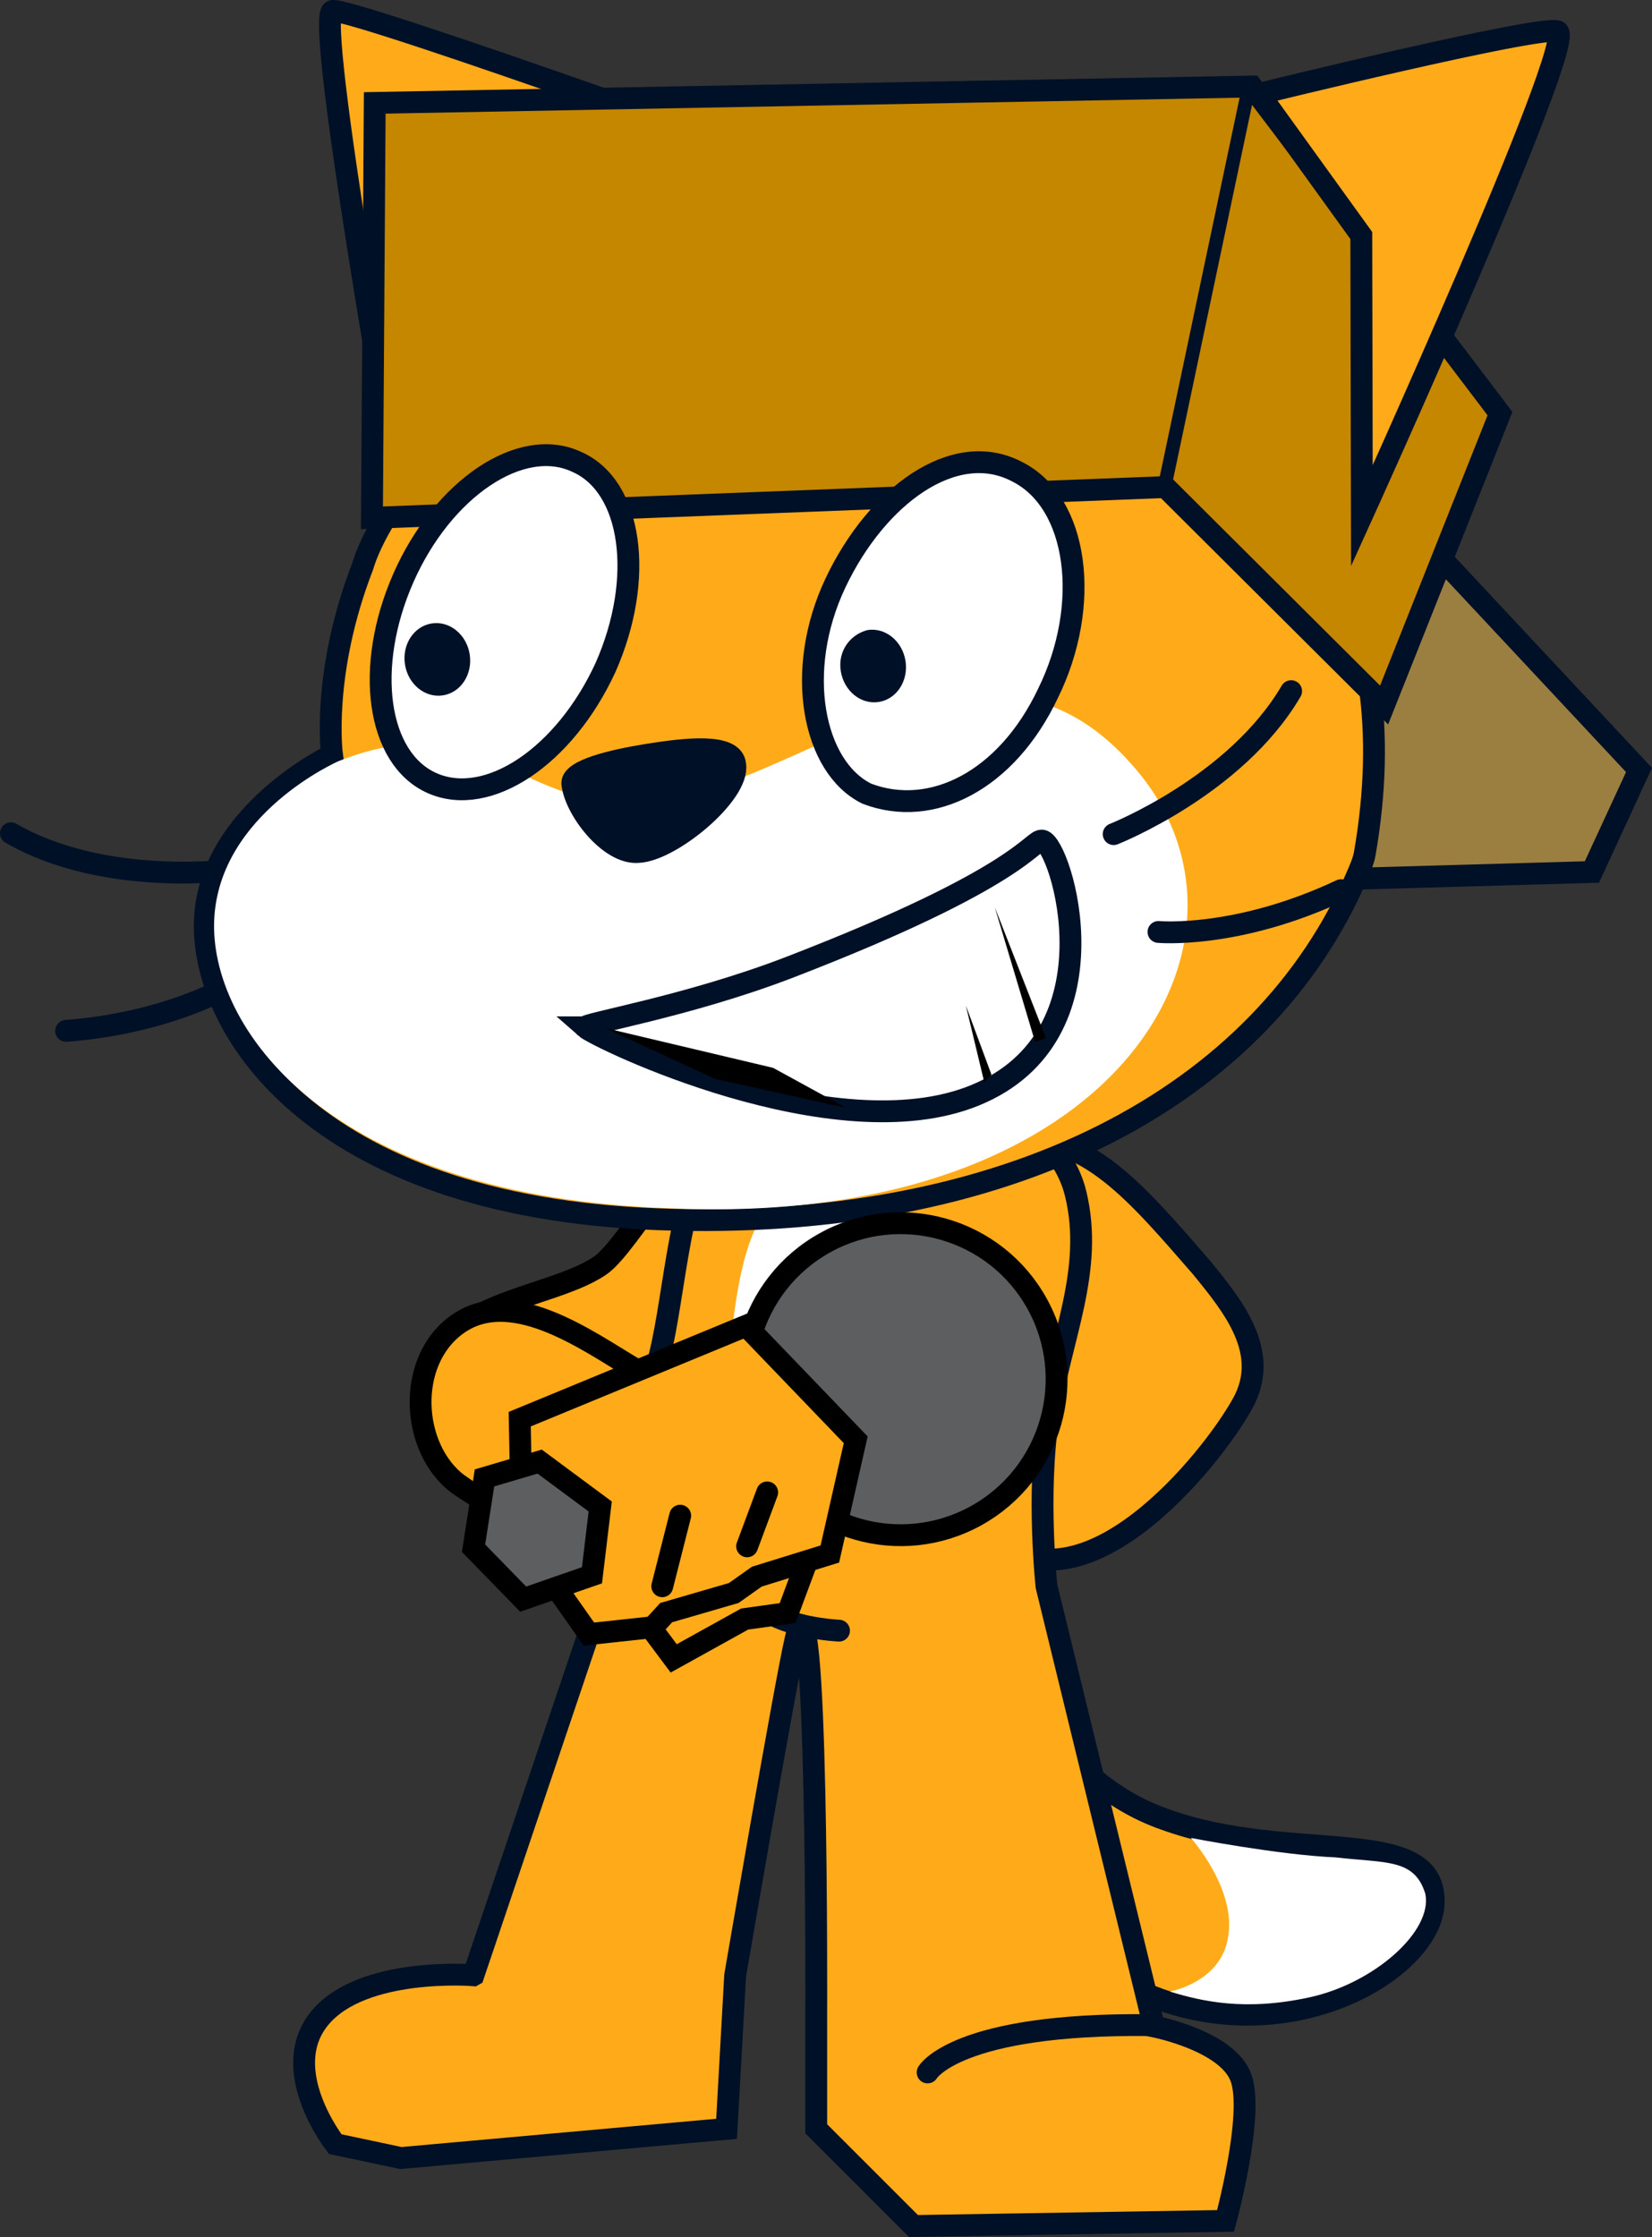 <svg version="1.1" xmlns="http://www.w3.org/2000/svg" xmlns:xlink="http://www.w3.org/1999/xlink" width="90.783" height="122.919" viewBox="0,0,90.783,122.919"><rect x="0" y="0" width="90.783" height="122.919" fill="#333333" stroke="none"/><g transform="translate(-194.562,-118.634)"><g stroke-miterlimit="10"><g fill-rule="evenodd"><path d="M251.819,213.464c1.575,1.878 3.651,4.056 6.725,5.13c6.918,2.53 14.859,0.198 14.805,4.54c-0.007,4.429 -11.597,10.535 -20.89,1.675c-3.219,-3.039 -5.016,-6.388 -6.393,-9.167c-0.378,-0.705 -3.024,-7.116 -1.162,-10.838c1.861,-3.722 3.458,-2.65 4.189,-2.134c0.866,0.557 0.591,8.081 2.727,10.793z" fill="#ffab19" stroke="#001026" stroke-width="1.2" stroke-linecap="round" stroke-linejoin="round"/><path d="M272.889,222.7c0.417,2.046 -2.811,4.913 -6.368,5.686c-3.557,0.774 -5.899,0.215 -7.66,-0.316c0.711,-0.155 2.839,-0.842 3.181,-2.955c0.505,-2.654 -2.037,-5.489 -2.037,-5.489c0,0 4.814,0.935 7.95,1.069c2.783,0.323 4.341,0.054 4.934,2.005z" fill="#ffffff" stroke="none" stroke-width="1" stroke-linecap="butt" stroke-linejoin="miter"/></g><path d="M234.336,181.468c2.675,-0.685 5.399,0.927 6.085,3.602c0.156,0.608 0.193,1.218 0.126,1.806c0.754,1.753 -2.67,4.117 -3.504,5.375c-3.137,4.731 -6.233,6.702 -12.59,7.853c-2.598,0.47 -5.223,-0.239 -6.085,-3.602c-1.636,-6.384 6.056,-6.193 9.172,-8.325c1.67,-1.143 4.962,-7.625 6.795,-6.709z" fill="#ffab19" fill-rule="nonzero" stroke="#000000" stroke-width="1.2" stroke-linecap="butt" stroke-linejoin="miter"/><path d="M252.648,192.79c-0.913,-0.931 -2.102,-2.439 -3.314,-3.85c-2.027,-2.319 -4.628,-7.031 0.65,-7.652c4.236,-0.555 7.108,2.987 10.595,6.98c1.758,2.154 3.837,4.691 2.259,7.506c-1.767,3.183 -8.804,11.813 -13.803,7.263c-3.532,-3.798 0.573,-6.438 3.349,-8.667c0.405,-0.419 0.444,-1.026 0.265,-1.581z" fill="#ffab19" fill-rule="evenodd" stroke="#001026" stroke-width="1.2" stroke-linecap="round" stroke-linejoin="round"/><g fill-rule="nonzero" stroke-linecap="round" stroke-linejoin="miter"><path d="M220.578,227.17l7.592,-22.495c0,0 0.826,-4.453 2.631,-11.51c0.877,-3.429 1.127,-9.835 3.274,-12.11c3.311,-3.51 10.404,-3.093 10.404,-3.093c0,0 7.926,0.992 9.198,6.28c1.013,4.207 -0.834,7.884 -1.51,12.298c-0.644,4.211 -0.096,9.261 -0.096,9.261l5.905,24.183c0,0 4.032,0.781 4.78,2.812c0.748,2.031 -0.844,7.873 -0.844,7.873l-17.153,0.281l-5.343,-5.343v-6.285c0,0 0.106,-25.861 -1.127,-20.654c-0.55,2.323 -3.328,18.514 -3.328,18.514l-0.471,8.428l-17.895,1.605l-3.611,-0.765c0,0 -3.191,-4.062 -0.856,-6.917c2.336,-2.855 8.448,-2.362 8.448,-2.362z" fill="#ffab19" stroke="#001026" stroke-width="1.2"/><path d="M240.669,208.237c0,0 -3.232,-0.137 -4.558,-1.519" fill="none" stroke="#001026" stroke-width="1.2"/><path d="M238.058,201.312c-4.046,-0.654 -3.771,-4.905 -3.331,-8.98c0.494,-4.571 1.329,-9.427 5.886,-8.82c4.999,0.665 5.107,5.44 4.488,10.445c0,0 -1.213,8.297 -7.044,7.355z" fill="#ffffff" stroke="#000000" stroke-width="0"/></g><path d="M245.538,232.512c0,0 1.551,-2.716 12.2,-2.6" fill="none" fill-rule="nonzero" stroke="#001026" stroke-width="1.2" stroke-linecap="round" stroke-linejoin="miter"/><g><g><path d="M216.634,146.445c0,0 -4.862,-27.158 -3.786,-27.212c1.45,-0.073 27.439,9.328 27.439,9.328" fill="#ffab19" fill-rule="nonzero" stroke="#001026" stroke-width="1.2" stroke-linecap="round" stroke-linejoin="miter"/><path d="M271.201,146.572l13.43,14.372l-2.588,5.605l-30.398,0.863z" fill="#9b7f41" fill-rule="nonzero" stroke="#001026" stroke-width="1.2" stroke-linecap="round" stroke-linejoin="miter"/><path d="M207.525,166.414c0,0 -7.127,1.026 -12.363,-1.994" fill="none" fill-rule="evenodd" stroke="#001026" stroke-width="1.2" stroke-linecap="round" stroke-linejoin="round"/><path d="M208.051,172.304c0,0 -3.555,2.486 -9.856,2.976" fill="none" fill-rule="evenodd" stroke="#001026" stroke-width="1.2" stroke-linecap="round" stroke-linejoin="round"/><path d="M232.936,135.669c10.95,-3.215 41.424,2.339 36.623,29.878c-0.063,0.359 -0.208,0.699 -0.351,1.038c-5.233,12.369 -19.351,19.764 -38.498,19.045c-19.147,-0.719 -25.18,-10.699 -24.884,-16.517c0.295,-5.817 6.98,-9 6.98,-9c0,0 -0.604,-4.46 1.698,-10.393c0,0 2.434,-9.353 18.432,-14.051z" fill="#ffab19" fill-rule="evenodd" stroke="#001026" stroke-width="1.2" stroke-linecap="butt" stroke-linejoin="miter"/><path d="M230.227,162.723c8.391,-0.719 18.329,-11.503 26.617,-1.981c8.273,9.424 -0.837,25.443 -25.521,24.283c-18.934,-0.651 -25.283,-10.076 -24.988,-15.893c0.295,-5.817 6.83,-8.673 6.83,-8.673c8.099,-3.204 9.873,2.894 17.063,2.263z" fill="#ffffff" fill-rule="evenodd" stroke="none" stroke-width="1" stroke-linecap="butt" stroke-linejoin="miter"/><path d="M234.963,160.659c0.25,1.58 -3.508,4.706 -5.317,4.789c-1.596,0.151 -3.515,-2.38 -3.635,-3.779c-0.011,-0.707 2.131,-1.248 4.205,-1.576c1.975,-0.312 4.658,-0.635 4.747,0.566z" fill="#001026" fill-rule="evenodd" stroke="#001026" stroke-width="1.2" stroke-linecap="round" stroke-linejoin="round"/><path d="M265.514,156.611c-3.052,5.217 -9.752,7.857 -9.752,7.857" fill="none" fill-rule="evenodd" stroke="#001026" stroke-width="1.2" stroke-linecap="round" stroke-linejoin="round"/><path d="M268.26,167.546c-5.716,2.696 -10.036,2.298 -10.036,2.298" fill="none" fill-rule="evenodd" stroke="#001026" stroke-width="1.2" stroke-linecap="round" stroke-linejoin="round"/><path d="M258.599,145.398l-43.597,1.691l0.153,-22.8l48.198,-0.9l13.637,17.972l-6.367,16.013z" fill="#c58600" fill-rule="nonzero" stroke="#001026" stroke-width="1.2" stroke-linecap="round" stroke-linejoin="miter"/><path d="M263.153,123.589l-4.555,21.61" fill="none" fill-rule="nonzero" stroke="#001026" stroke-width="0.75" stroke-linecap="round" stroke-linejoin="miter"/><path d="M269.37,131.576l-5.616,-7.788c0,0 15.341,-3.764 16.393,-3.434c1.179,0.37 -10.745,26.622 -10.745,26.622z" fill="#ffab19" fill-rule="nonzero" stroke="#001026" stroke-width="1.2" stroke-linecap="round" stroke-linejoin="miter"/></g><g><g fill-rule="evenodd"><path d="M226.257,144.014c3.047,1.341 3.744,6.394 1.583,11.291c-2.261,4.913 -6.476,7.706 -9.523,6.365c-3.047,-1.341 -3.744,-6.394 -1.583,-11.291c2.162,-4.898 6.461,-7.805 9.523,-6.365z" fill="#ffffff" stroke="#001026" stroke-width="1.2" stroke-linecap="round" stroke-linejoin="round"/><path d="M216.817,155.149c-0.172,-1.087 0.478,-2.1 1.466,-2.257c0.988,-0.156 1.918,0.608 2.09,1.694c0.172,1.087 -0.478,2.1 -1.466,2.257c-0.988,0.156 -1.918,-0.608 -2.09,-1.694" fill="#001026" stroke="none" stroke-width="1" stroke-linecap="butt" stroke-linejoin="miter"/></g><g fill-rule="evenodd"><path d="M250.435,144.543c3.406,1.689 4.098,7.35 1.723,12.18c-2.276,4.814 -6.404,6.884 -9.96,5.523c-2.964,-1.455 -4.004,-6.758 -1.728,-11.572c2.276,-4.814 6.544,-7.919 9.965,-6.131z" fill="#ffffff" stroke="#001026" stroke-width="1.2" stroke-linecap="round" stroke-linejoin="round"/><path d="M240.766,155.512c-0.172,-1.087 0.494,-2.002 1.466,-2.257c0.988,-0.156 1.918,0.608 2.09,1.694c0.172,1.087 -0.478,2.1 -1.466,2.257c-0.988,0.156 -1.918,-0.608 -2.09,-1.694" fill="#001026" stroke="none" stroke-width="1" stroke-linecap="butt" stroke-linejoin="miter"/></g><g fill-rule="nonzero" stroke="#001026" stroke-linecap="round" stroke-linejoin="miter"><path d="M226.719,175.084c-0.205,-0.183 5.587,-1.121 11.26,-3.31c12.845,-4.957 13.308,-7.046 13.862,-6.949c1.023,0.18 4.332,10.719 -3.707,13.998c-7.731,3.153 -20.776,-3.169 -21.416,-3.739z" fill="#ffffff" stroke-width="1.2"/><path d="M251.444,175.881l-2.215,-7.395l2.815,7.194" fill="#000000" stroke-width="0"/><path d="M248.648,178.087l-1.009,-4.198l1.408,3.797" fill="#000000" stroke-width="0"/><path d="M227.842,175.13l9.205,2.181l4.005,2.192l-7.203,-1.585z" fill="#000000" stroke-width="0"/></g></g></g><path d="M233.899,201.882c-1.252,0.747 -2.324,2.143 -3.684,2.498c-0.207,0.054 -0.421,0.084 -0.643,0.084c-2.643,-0.003 -8.946,-3.488 -10.081,-4.476c-2.453,-2.134 -2.531,-6.904 0.438,-8.739c3.216,-1.987 7.698,1.649 10.047,2.907c1.116,0.598 3.889,1.241 3.897,2.762z" fill="#ffab19" fill-rule="nonzero" stroke="#000000" stroke-width="1.2" stroke-linecap="butt" stroke-linejoin="miter"/><g fill-rule="nonzero" stroke="#000000" stroke-width="1.2" stroke-linejoin="miter"><path d="M236.557,198.575c-2.295,-4.14 -0.799,-9.357 3.341,-11.652c4.14,-2.295 9.357,-0.799 11.652,3.341c2.295,4.14 0.799,9.357 -3.341,11.652c-4.14,2.295 -9.357,0.799 -11.652,-3.341z" fill="#5c5e5f" stroke-linecap="butt"/><g stroke-linecap="round"><path d="M239.5,202.824l-1.653,4.444l-2.365,0.331l-3.898,2.161l-2.278,-3.049z" fill="#ffab19"/><path d="M241.586,197.748l-1.421,6.276l-4.014,1.245l-1.266,0.898l-3.714,1.079l-0.733,0.799l-3.514,0.38l-3.675,-5.215l-0.127,-6.594l12.443,-5.133z" fill="#ffab19"/><path d="M236.721,200.64l-1.102,2.963" fill="none"/><path d="M230.955,205.797l0.986,-3.879" fill="none"/></g><path d="M227.093,205.193l-3.781,1.312l-2.728,-2.8l0.603,-3.862l3.031,-0.896l3.328,2.467z" fill="#5c5e5f" stroke-linecap="round"/></g></g></g></svg>